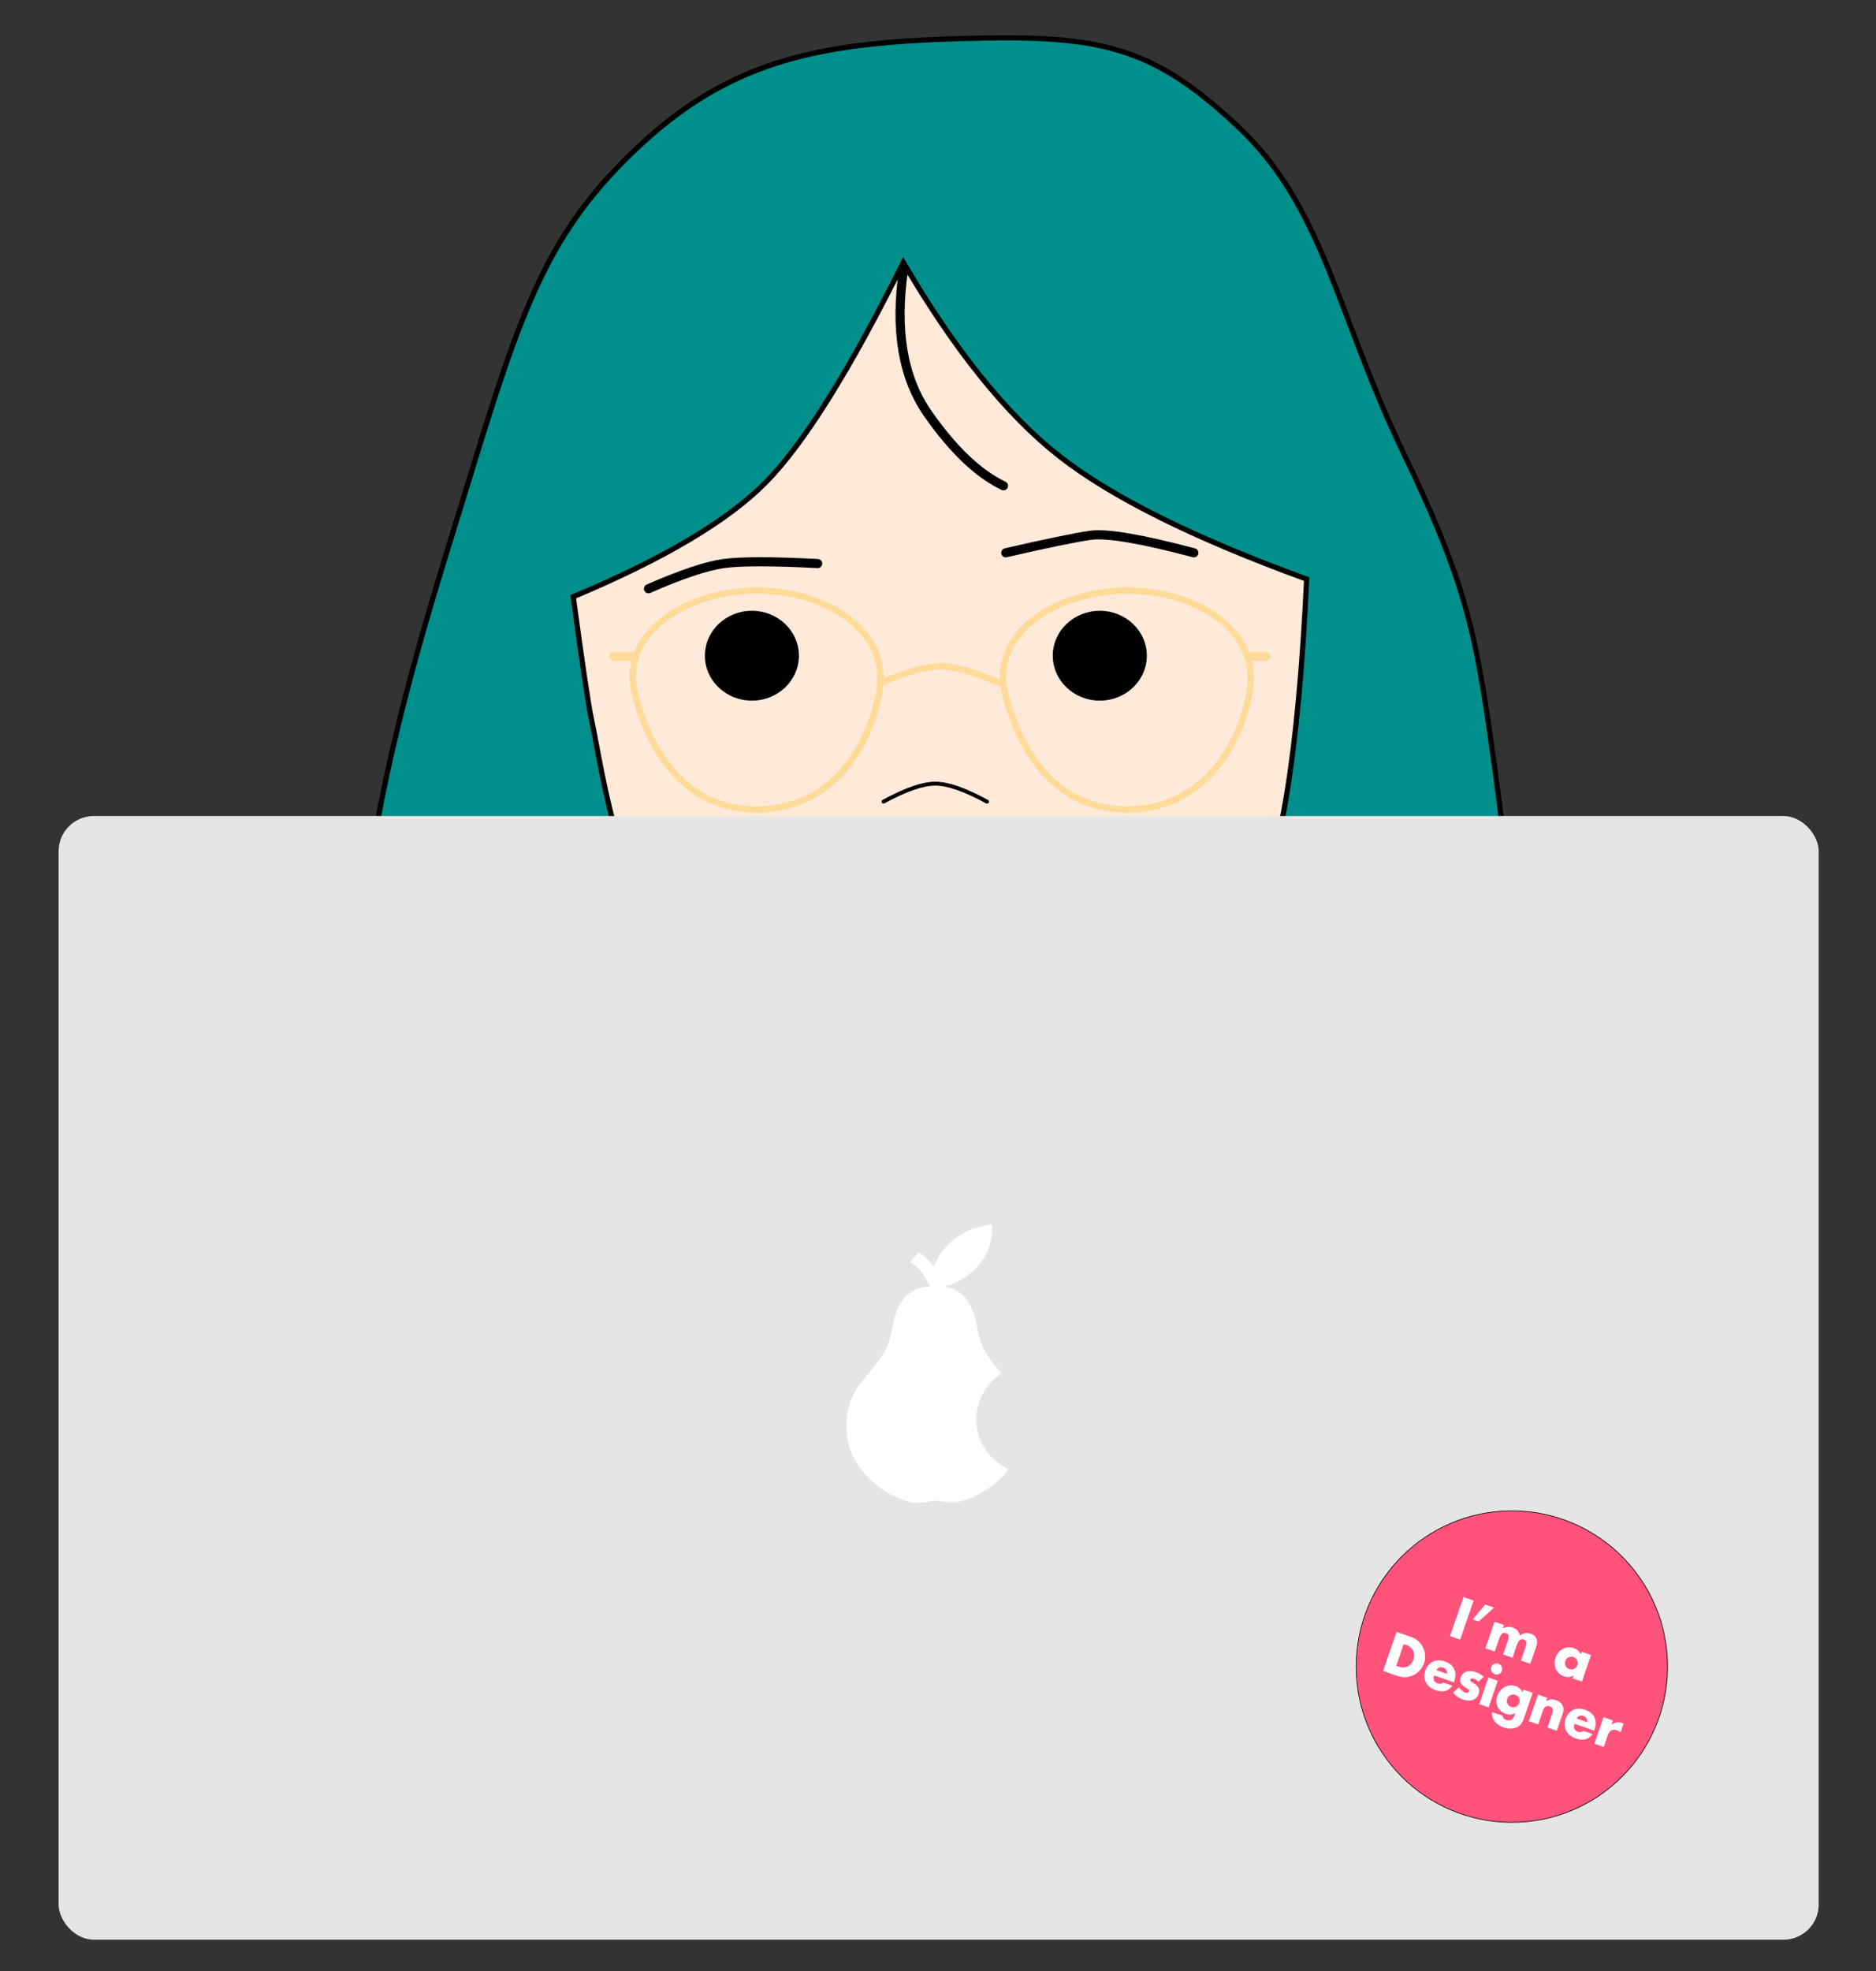 <?xml version="1.0" encoding="UTF-8"?>
<svg width="1440px" height="1512px" viewBox="0 0 1440 1512" version="1.1" xmlns="http://www.w3.org/2000/svg" xmlns:xlink="http://www.w3.org/1999/xlink">
    <rect x="0" y="0" width="1440" height="1512" fill="#333333" stroke="none"/>
    <!-- Generator: Sketch 49.3 (51167) - http://www.bohemiancoding.com/sketch -->
    <title>Desktop HD Copy 2big</title>
    <desc>Created with Sketch.</desc>
    <defs>
        <polygon id="path-1" points="0 0 135.798 0 135.798 240.272 0 240.272"></polygon>
    </defs>
    <g id="Desktop-HD-Copy-2" stroke="none" stroke-width="1" fill="none" fill-rule="evenodd">
        <g id="Group-4" transform="translate(45, 29)">
            <g id="face" transform="translate(229, 0)">
                <path d="M34.677,941.028 C-49.945,751.578 41.626,484.654 84.039,345.613 C126.453,206.572 146.182,148.161 218.024,81.736 C289.867,15.311 359.061,3.666 464.838,0.543 C570.616,-2.58 610.412,6.215 676.393,68.204 C742.374,130.192 752.135,212.392 803.326,318.549 C854.518,424.705 859.741,462.243 873.845,563.734 C887.948,665.225 895,792.174 895,913.963 C895,1035.753 619.979,1157.542 521.253,1164.308 C422.527,1171.074 119.299,1130.478 34.677,941.028 Z" id="Path-5" stroke="#000000" stroke-width="4" fill="#008F8A"></path>
                <path d="M595.309,758.284 C591.375,815.569 592.694,855.079 599.263,876.813 C609.118,909.414 664.032,952.642 664.032,952.642 C664.032,952.642 577.786,999.556 451.233,999.556 C411.397,999.556 345.193,983.918 252.621,952.642 C277.376,936.965 293.927,916.859 302.274,892.324 C310.621,867.789 315.35,825.343 316.461,764.986" id="Path-9" stroke="#000000" fill="#FFFFFF"></path>
                <path d="M166.008,428.771 C172.95,480.273 177.642,511.765 180.083,523.246 C189.269,566.458 200.675,664.461 257.493,718.946 C313.791,772.932 412.532,831.953 454.537,826.918 C567.134,813.421 659.068,717.901 686.768,671.708 C708.56,635.368 722.635,549.89 728.992,415.274 C642.478,383.797 579.142,352.305 538.985,320.799 C498.828,289.293 458.95,239.805 419.351,172.337 C378.035,255.397 342.848,311.632 313.791,341.044 C284.734,370.455 235.473,399.697 166.008,428.771 Z" id="Path-12" stroke="#000000" stroke-width="4" fill="#FFEADA"></path>
                <g id="Group" transform="translate(534.113, 439.542)" fill="#000000">
                    <ellipse id="Oval" cx="36.089" cy="34.467" rx="36.089" ry="34.467"></ellipse>
                </g>
                <g id="Group-Copy" transform="translate(303.145, 474.01) scale(-1, 1) translate(-303.145, -474.01) translate(267.056, 439.542)" fill="#000000">
                    <ellipse id="Oval" cx="36.089" cy="34.467" rx="36.089" ry="34.467"></ellipse>
                </g>
                <path d="M498.024,395.063 C528.895,387.934 550.549,383.468 562.984,381.665 C575.419,379.861 601.884,384.327 642.379,395.063" id="Path-15" stroke="#000000" stroke-width="7" stroke-linecap="round"></path>
                <path d="M353.669,403.317 C318.769,401.503 294.71,401.503 281.492,403.317 C268.274,405.131 249.027,411.571 223.75,422.637" id="Path-16" stroke="#000000" stroke-width="7" stroke-linecap="round"></path>
                <path d="" id="Path-17" stroke="#979797"></path>
                <path d="M404.194,585.947 C421.035,576.755 434.267,572.16 443.891,572.16 C453.515,572.16 466.747,576.755 483.589,585.947" id="Path-14" stroke="#000000" stroke-width="3" stroke-linecap="round"></path>
                <path d="M419.505,178.216 C412.744,224.172 419.019,260.937 438.332,288.511 C457.645,316.085 476.957,334.468 496.27,343.659" id="Path-4" stroke="#000000" stroke-width="7" stroke-linecap="round"></path>
                <path d="M389.758,710.03 L519.677,710.03" id="Path-2" stroke="#000000" stroke-linecap="round"></path>
            </g>
            <g id="glasses" transform="translate(425, 424)" stroke="#FFDB9A">
                <path d="M110.79,168 C162.51,168 194.768,128.766 204.684,79.473 C214.599,30.18 162.756,0 111.036,0 C59.316,0 5.27,31.186 17.389,79.473 C29.508,127.76 59.069,168 110.79,168 Z" id="Oval-3" stroke-width="5"></path>
                <path d="M395.038,168 C446.758,168 479.016,128.766 488.932,79.473 C498.847,30.18 447.004,0 395.284,0 C343.564,0 289.518,31.186 301.637,79.473 C313.756,127.76 343.317,168 395.038,168 Z" id="Oval-3-Copy" stroke-width="5"></path>
                <path d="M205.912,71.077 C225.586,62.462 240.88,58.154 251.794,58.154 C262.709,58.154 278.003,62.462 297.677,71.077" id="Path-13" stroke-width="5" stroke-linecap="round"></path>
                <path d="M488.452,50.615 L501.881,50.615" id="Line-5" stroke-width="7" stroke-linecap="round"></path>
                <path d="M1.119,50.615 L14.548,50.615" id="Line-5-Copy" stroke-width="7" stroke-linecap="round"></path>
            </g>
            <g id="Group-3" transform="translate(0, 597)">
                <rect id="Rectangle" fill="#E5E5E5" x="0" y="0" width="1351" height="862" rx="27"></rect>
                <g id="Group-2" transform="translate(604.655, 299.969)">
                    <g id="Page-1">
                        <mask id="mask-2" fill="white">
                            <use xlink:href="#path-1"></use>
                        </mask>
                        <g id="Clip-2"></g>
                        <path d="M100.695,93.562 C96.576,67.694 84.22,62.236 75.157,61.049 C84.767,58.439 93.281,53.455 100.146,46.098 C109.207,36.606 112.773,24.74 111.678,13.348 C98.496,14.772 85.868,20.468 76.807,30.198 C72.411,34.944 69.119,40.165 67.197,45.624 C64.451,41.827 60.604,38.029 55.39,34.707 L49.075,42.064 C58.41,48.234 62.254,56.778 64.177,61.049 C55.113,61.287 39.739,64.372 35.072,93.799 C29.58,128.447 -2.82,130.821 0.198,173.538 C1.848,196.083 21.343,218.628 48.248,225.985 C56.486,228.358 63.078,225.51 68.021,225.273 C72.96,225.273 79.824,228.121 87.79,225.748 C114.698,218.153 134.19,196.32 135.563,173.3 C138.858,130.821 106.461,128.447 100.695,93.562" id="Fill-1" fill="#FFFFFF" mask="url(#mask-2)"></path>
                    </g>
                    <ellipse id="Oval-2" fill="#E5E5E5" cx="144.112" cy="162.851" rx="44.342" ry="42.715"></ellipse>
                </g>
            </g>
            <circle id="Oval-7" stroke="#000000" stroke-width="0.5" fill="#FF537B" cx="1115.5" cy="1249.5" r="119.5"></circle>
            <path d="M1069.873,1211.439 L1069.873,1243.107 L1061.641,1243.107 L1061.641,1211.439 L1069.873,1211.439 Z M1079.275,1211.439 L1086.457,1211.439 L1078.729,1225.383 L1073.857,1225.383 L1079.275,1211.439 Z M1090.357,1221.561 L1097.959,1221.561 L1097.959,1224.207 C1100.031,1222.219 1102.355,1221.225 1104.931,1221.225 C1108.123,1221.225 1110.559,1222.569 1112.239,1225.257 C1113.947,1222.541 1116.383,1221.183 1119.547,1221.183 C1120.555,1221.183 1121.507,1221.33 1122.403,1221.624 C1123.299,1221.918 1124.069,1222.38 1124.713,1223.01 C1125.357,1223.64 1125.868,1224.459 1126.246,1225.467 C1126.624,1226.475 1126.813,1227.693 1126.813,1229.121 L1126.813,1243.107 L1119.211,1243.107 L1119.211,1232.481 C1119.211,1231.389 1119.134,1230.493 1118.98,1229.793 C1118.826,1229.093 1118.602,1228.547 1118.308,1228.155 C1118.014,1227.763 1117.671,1227.497 1117.279,1227.357 C1116.887,1227.217 1116.467,1227.147 1116.019,1227.147 C1113.583,1227.147 1112.365,1228.925 1112.365,1232.481 L1112.365,1243.107 L1104.763,1243.107 L1104.763,1232.481 C1104.763,1231.389 1104.693,1230.486 1104.553,1229.772 C1104.413,1229.058 1104.21,1228.491 1103.944,1228.071 C1103.678,1227.651 1103.335,1227.364 1102.915,1227.21 C1102.495,1227.056 1102.005,1226.979 1101.445,1226.979 C1100.969,1226.979 1100.521,1227.049 1100.101,1227.189 C1099.681,1227.329 1099.31,1227.602 1098.988,1228.008 C1098.666,1228.414 1098.414,1228.974 1098.232,1229.688 C1098.05,1230.402 1097.959,1231.333 1097.959,1232.481 L1097.959,1243.107 L1090.357,1243.107 L1090.357,1221.561 Z M1151.497,1232.271 C1151.497,1232.971 1151.623,1233.622 1151.875,1234.224 C1152.127,1234.826 1152.47,1235.351 1152.904,1235.799 C1153.338,1236.247 1153.856,1236.597 1154.458,1236.849 C1155.06,1237.101 1155.711,1237.227 1156.411,1237.227 C1157.083,1237.227 1157.72,1237.101 1158.322,1236.849 C1158.924,1236.597 1159.442,1236.247 1159.876,1235.799 C1160.31,1235.351 1160.66,1234.833 1160.926,1234.245 C1161.192,1233.657 1161.325,1233.027 1161.325,1232.355 C1161.325,1231.683 1161.192,1231.046 1160.926,1230.444 C1160.66,1229.842 1160.31,1229.317 1159.876,1228.869 C1159.442,1228.421 1158.924,1228.071 1158.322,1227.819 C1157.72,1227.567 1157.083,1227.441 1156.411,1227.441 C1155.711,1227.441 1155.06,1227.567 1154.458,1227.819 C1153.856,1228.071 1153.338,1228.421 1152.904,1228.869 C1152.47,1229.317 1152.127,1229.828 1151.875,1230.402 C1151.623,1230.976 1151.497,1231.599 1151.497,1232.271 Z M1161.073,1221.561 L1168.717,1221.561 L1168.717,1243.107 L1161.073,1243.107 L1161.073,1240.713 C1159.449,1242.757 1157.251,1243.779 1154.479,1243.779 C1152.911,1243.779 1151.469,1243.492 1150.153,1242.918 C1148.837,1242.344 1147.689,1241.539 1146.709,1240.503 C1145.729,1239.467 1144.966,1238.249 1144.42,1236.849 C1143.874,1235.449 1143.601,1233.923 1143.601,1232.271 C1143.601,1230.731 1143.867,1229.268 1144.399,1227.882 C1144.931,1226.496 1145.673,1225.285 1146.625,1224.249 C1147.577,1223.213 1148.711,1222.394 1150.027,1221.792 C1151.343,1221.19 1152.799,1220.889 1154.395,1220.889 C1157.083,1220.889 1159.309,1221.827 1161.073,1223.703 L1161.073,1221.561 Z M1030.021,1278.135 L1031.911,1278.135 C1033.339,1278.135 1034.613,1277.911 1035.733,1277.463 C1036.853,1277.015 1037.798,1276.399 1038.568,1275.615 C1039.338,1274.831 1039.926,1273.9 1040.332,1272.822 C1040.738,1271.744 1040.941,1270.561 1040.941,1269.273 C1040.941,1268.013 1040.731,1266.837 1040.311,1265.745 C1039.891,1264.653 1039.296,1263.715 1038.526,1262.931 C1037.756,1262.147 1036.811,1261.531 1035.691,1261.083 C1034.571,1260.635 1033.311,1260.411 1031.911,1260.411 L1030.021,1260.411 L1030.021,1278.135 Z M1021.789,1253.439 L1033.969,1253.439 C1036.125,1253.439 1038.148,1253.873 1040.038,1254.741 C1041.928,1255.609 1043.58,1256.764 1044.994,1258.206 C1046.408,1259.648 1047.521,1261.328 1048.333,1263.246 C1049.145,1265.164 1049.551,1267.173 1049.551,1269.273 C1049.551,1271.345 1049.152,1273.34 1048.354,1275.258 C1047.556,1277.176 1046.45,1278.863 1045.036,1280.319 C1043.622,1281.775 1041.97,1282.937 1040.08,1283.805 C1038.19,1284.673 1036.153,1285.107 1033.969,1285.107 L1021.789,1285.107 L1021.789,1253.439 Z M1068.907,1271.205 C1068.655,1270.141 1068.137,1269.287 1067.353,1268.643 C1066.569,1267.999 1065.617,1267.677 1064.497,1267.677 C1063.321,1267.677 1062.362,1267.985 1061.62,1268.601 C1060.878,1269.217 1060.409,1270.085 1060.213,1271.205 L1068.907,1271.205 Z M1060.003,1275.615 C1060.003,1278.891 1061.543,1280.529 1064.623,1280.529 C1066.275,1280.529 1067.521,1279.857 1068.361,1278.513 L1075.711,1278.513 C1074.227,1283.441 1070.517,1285.905 1064.581,1285.905 C1062.761,1285.905 1061.095,1285.632 1059.583,1285.086 C1058.071,1284.54 1056.776,1283.763 1055.698,1282.755 C1054.62,1281.747 1053.787,1280.543 1053.199,1279.143 C1052.611,1277.743 1052.317,1276.175 1052.317,1274.439 C1052.317,1272.647 1052.597,1271.03 1053.157,1269.588 C1053.717,1268.146 1054.515,1266.921 1055.551,1265.913 C1056.587,1264.905 1057.84,1264.128 1059.31,1263.582 C1060.78,1263.036 1062.439,1262.763 1064.287,1262.763 C1066.107,1262.763 1067.745,1263.036 1069.201,1263.582 C1070.657,1264.128 1071.889,1264.919 1072.897,1265.955 C1073.905,1266.991 1074.675,1268.258 1075.207,1269.756 C1075.739,1271.254 1076.005,1272.941 1076.005,1274.817 L1076.005,1275.615 L1060.003,1275.615 Z M1093.681,1269.105 C1092.281,1268.377 1090.909,1268.013 1089.565,1268.013 C1088.865,1268.013 1088.298,1268.153 1087.864,1268.433 C1087.43,1268.713 1087.213,1269.091 1087.213,1269.567 C1087.213,1269.819 1087.248,1270.022 1087.318,1270.176 C1087.388,1270.33 1087.542,1270.477 1087.78,1270.617 C1088.018,1270.757 1088.368,1270.883 1088.83,1270.995 C1089.292,1271.107 1089.901,1271.247 1090.657,1271.415 C1092.757,1271.835 1094.325,1272.584 1095.361,1273.662 C1096.397,1274.74 1096.915,1276.119 1096.915,1277.799 C1096.915,1279.059 1096.663,1280.193 1096.159,1281.201 C1095.655,1282.209 1094.955,1283.056 1094.059,1283.742 C1093.163,1284.428 1092.085,1284.96 1090.825,1285.338 C1089.565,1285.716 1088.179,1285.905 1086.667,1285.905 C1083.755,1285.905 1080.885,1285.079 1078.057,1283.427 L1080.829,1278.051 C1082.957,1279.507 1084.973,1280.235 1086.877,1280.235 C1087.577,1280.235 1088.151,1280.081 1088.599,1279.773 C1089.047,1279.465 1089.271,1279.073 1089.271,1278.597 C1089.271,1278.317 1089.236,1278.086 1089.166,1277.904 C1089.096,1277.722 1088.949,1277.554 1088.725,1277.4 C1088.501,1277.246 1088.172,1277.106 1087.738,1276.98 C1087.304,1276.854 1086.737,1276.721 1086.037,1276.581 C1083.685,1276.105 1082.04,1275.398 1081.102,1274.46 C1080.164,1273.522 1079.695,1272.227 1079.695,1270.575 C1079.695,1269.371 1079.919,1268.286 1080.367,1267.32 C1080.815,1266.354 1081.459,1265.535 1082.299,1264.863 C1083.139,1264.191 1084.154,1263.673 1085.344,1263.309 C1086.534,1262.945 1087.857,1262.763 1089.313,1262.763 C1091.693,1262.763 1094.003,1263.225 1096.243,1264.149 L1093.681,1269.105 Z M1107.451,1263.561 L1107.451,1285.107 L1099.849,1285.107 L1099.849,1263.561 L1107.451,1263.561 Z M1099.345,1255.287 C1099.345,1254.699 1099.457,1254.146 1099.681,1253.628 C1099.905,1253.11 1100.213,1252.655 1100.605,1252.263 C1100.997,1251.871 1101.452,1251.563 1101.97,1251.339 C1102.488,1251.115 1103.041,1251.003 1103.629,1251.003 C1104.217,1251.003 1104.77,1251.115 1105.288,1251.339 C1105.806,1251.563 1106.261,1251.871 1106.653,1252.263 C1107.045,1252.655 1107.353,1253.11 1107.577,1253.628 C1107.801,1254.146 1107.913,1254.699 1107.913,1255.287 C1107.913,1255.875 1107.801,1256.428 1107.577,1256.946 C1107.353,1257.464 1107.045,1257.919 1106.653,1258.311 C1106.261,1258.703 1105.806,1259.011 1105.288,1259.235 C1104.77,1259.459 1104.217,1259.571 1103.629,1259.571 C1103.041,1259.571 1102.488,1259.459 1101.97,1259.235 C1101.452,1259.011 1100.997,1258.703 1100.605,1258.311 C1100.213,1257.919 1099.905,1257.464 1099.681,1256.946 C1099.457,1256.428 1099.345,1255.875 1099.345,1255.287 Z M1118.785,1274.229 C1118.785,1274.929 1118.911,1275.58 1119.163,1276.182 C1119.415,1276.784 1119.758,1277.309 1120.192,1277.757 C1120.626,1278.205 1121.144,1278.555 1121.746,1278.807 C1122.348,1279.059 1122.999,1279.185 1123.699,1279.185 C1124.371,1279.185 1125.008,1279.059 1125.61,1278.807 C1126.212,1278.555 1126.73,1278.205 1127.164,1277.757 C1127.598,1277.309 1127.948,1276.784 1128.214,1276.182 C1128.48,1275.58 1128.613,1274.943 1128.613,1274.271 C1128.613,1273.571 1128.48,1272.927 1128.214,1272.339 C1127.948,1271.751 1127.591,1271.233 1127.143,1270.785 C1126.695,1270.337 1126.17,1269.987 1125.568,1269.735 C1124.966,1269.483 1124.343,1269.357 1123.699,1269.357 C1123.027,1269.357 1122.397,1269.49 1121.809,1269.756 C1121.221,1270.022 1120.703,1270.372 1120.255,1270.806 C1119.807,1271.24 1119.45,1271.751 1119.184,1272.339 C1118.918,1272.927 1118.785,1273.557 1118.785,1274.229 Z M1135.837,1263.561 L1135.837,1283.637 C1135.837,1284.841 1135.767,1285.919 1135.627,1286.871 C1135.487,1287.823 1135.291,1288.663 1135.039,1289.391 C1134.703,1290.315 1134.178,1291.176 1133.464,1291.974 C1132.75,1292.772 1131.889,1293.465 1130.881,1294.053 C1129.873,1294.641 1128.732,1295.103 1127.458,1295.439 C1126.184,1295.775 1124.805,1295.943 1123.321,1295.943 C1121.641,1295.943 1120.101,1295.733 1118.701,1295.313 C1117.301,1294.893 1116.076,1294.312 1115.026,1293.57 C1113.976,1292.828 1113.115,1291.96 1112.443,1290.966 C1111.771,1289.972 1111.323,1288.887 1111.099,1287.711 L1119.667,1287.711 C1120.199,1289.139 1121.403,1289.853 1123.279,1289.853 C1124.875,1289.853 1126.1,1289.405 1126.954,1288.509 C1127.808,1287.613 1128.235,1286.367 1128.235,1284.771 L1128.235,1282.713 C1127.675,1283.245 1127.136,1283.686 1126.618,1284.036 C1126.1,1284.386 1125.575,1284.673 1125.043,1284.897 C1124.511,1285.121 1123.951,1285.282 1123.363,1285.38 C1122.775,1285.478 1122.131,1285.527 1121.431,1285.527 C1119.891,1285.527 1118.477,1285.261 1117.189,1284.729 C1115.901,1284.197 1114.788,1283.455 1113.85,1282.503 C1112.912,1281.551 1112.184,1280.41 1111.666,1279.08 C1111.148,1277.75 1110.889,1276.273 1110.889,1274.649 C1110.889,1272.997 1111.169,1271.464 1111.729,1270.05 C1112.289,1268.636 1113.052,1267.404 1114.018,1266.354 C1114.984,1265.304 1116.132,1264.478 1117.462,1263.876 C1118.792,1263.274 1120.241,1262.973 1121.809,1262.973 C1124.357,1262.973 1126.499,1263.925 1128.235,1265.829 L1128.235,1263.561 L1135.837,1263.561 Z M1140.073,1263.561 L1147.675,1263.561 L1147.675,1266.291 C1148.711,1265.031 1149.761,1264.184 1150.825,1263.75 C1151.889,1263.316 1153.135,1263.099 1154.563,1263.099 C1156.075,1263.099 1157.37,1263.344 1158.448,1263.834 C1159.526,1264.324 1160.443,1265.017 1161.199,1265.913 C1161.815,1266.641 1162.235,1267.453 1162.459,1268.349 C1162.683,1269.245 1162.795,1270.267 1162.795,1271.415 L1162.795,1285.107 L1155.193,1285.107 L1155.193,1274.229 C1155.193,1273.165 1155.116,1272.304 1154.962,1271.646 C1154.808,1270.988 1154.535,1270.463 1154.143,1270.071 C1153.807,1269.735 1153.429,1269.497 1153.009,1269.357 C1152.589,1269.217 1152.141,1269.147 1151.665,1269.147 C1150.377,1269.147 1149.39,1269.532 1148.704,1270.302 C1148.018,1271.072 1147.675,1272.171 1147.675,1273.599 L1147.675,1285.107 L1140.073,1285.107 L1140.073,1263.561 Z M1182.781,1271.205 C1182.529,1270.141 1182.011,1269.287 1181.227,1268.643 C1180.443,1267.999 1179.491,1267.677 1178.371,1267.677 C1177.195,1267.677 1176.236,1267.985 1175.494,1268.601 C1174.752,1269.217 1174.283,1270.085 1174.087,1271.205 L1182.781,1271.205 Z M1173.877,1275.615 C1173.877,1278.891 1175.417,1280.529 1178.497,1280.529 C1180.149,1280.529 1181.395,1279.857 1182.235,1278.513 L1189.585,1278.513 C1188.101,1283.441 1184.391,1285.905 1178.455,1285.905 C1176.635,1285.905 1174.969,1285.632 1173.457,1285.086 C1171.945,1284.54 1170.65,1283.763 1169.572,1282.755 C1168.494,1281.747 1167.661,1280.543 1167.073,1279.143 C1166.485,1277.743 1166.191,1276.175 1166.191,1274.439 C1166.191,1272.647 1166.471,1271.03 1167.031,1269.588 C1167.591,1268.146 1168.389,1266.921 1169.425,1265.913 C1170.461,1264.905 1171.714,1264.128 1173.184,1263.582 C1174.654,1263.036 1176.313,1262.763 1178.161,1262.763 C1179.981,1262.763 1181.619,1263.036 1183.075,1263.582 C1184.531,1264.128 1185.763,1264.919 1186.771,1265.955 C1187.779,1266.991 1188.549,1268.258 1189.081,1269.756 C1189.613,1271.254 1189.879,1272.941 1189.879,1274.817 L1189.879,1275.615 L1173.877,1275.615 Z M1193.275,1263.561 L1200.877,1263.561 L1200.877,1267.089 C1201.689,1265.801 1202.683,1264.814 1203.859,1264.128 C1205.035,1263.442 1206.407,1263.099 1207.975,1263.099 L1208.626,1263.099 C1208.864,1263.099 1209.137,1263.127 1209.445,1263.183 L1209.445,1270.449 C1208.437,1269.945 1207.345,1269.693 1206.169,1269.693 C1204.405,1269.693 1203.082,1270.218 1202.2,1271.268 C1201.318,1272.318 1200.877,1273.851 1200.877,1275.867 L1200.877,1285.107 L1193.275,1285.107 L1193.275,1263.561 Z" id="I’m-a-Designer" fill="#FFFFFF" transform="translate(1115.617, 1253.691) rotate(19) translate(-1115.617, -1253.691) "></path>
        </g>
    </g>
</svg>